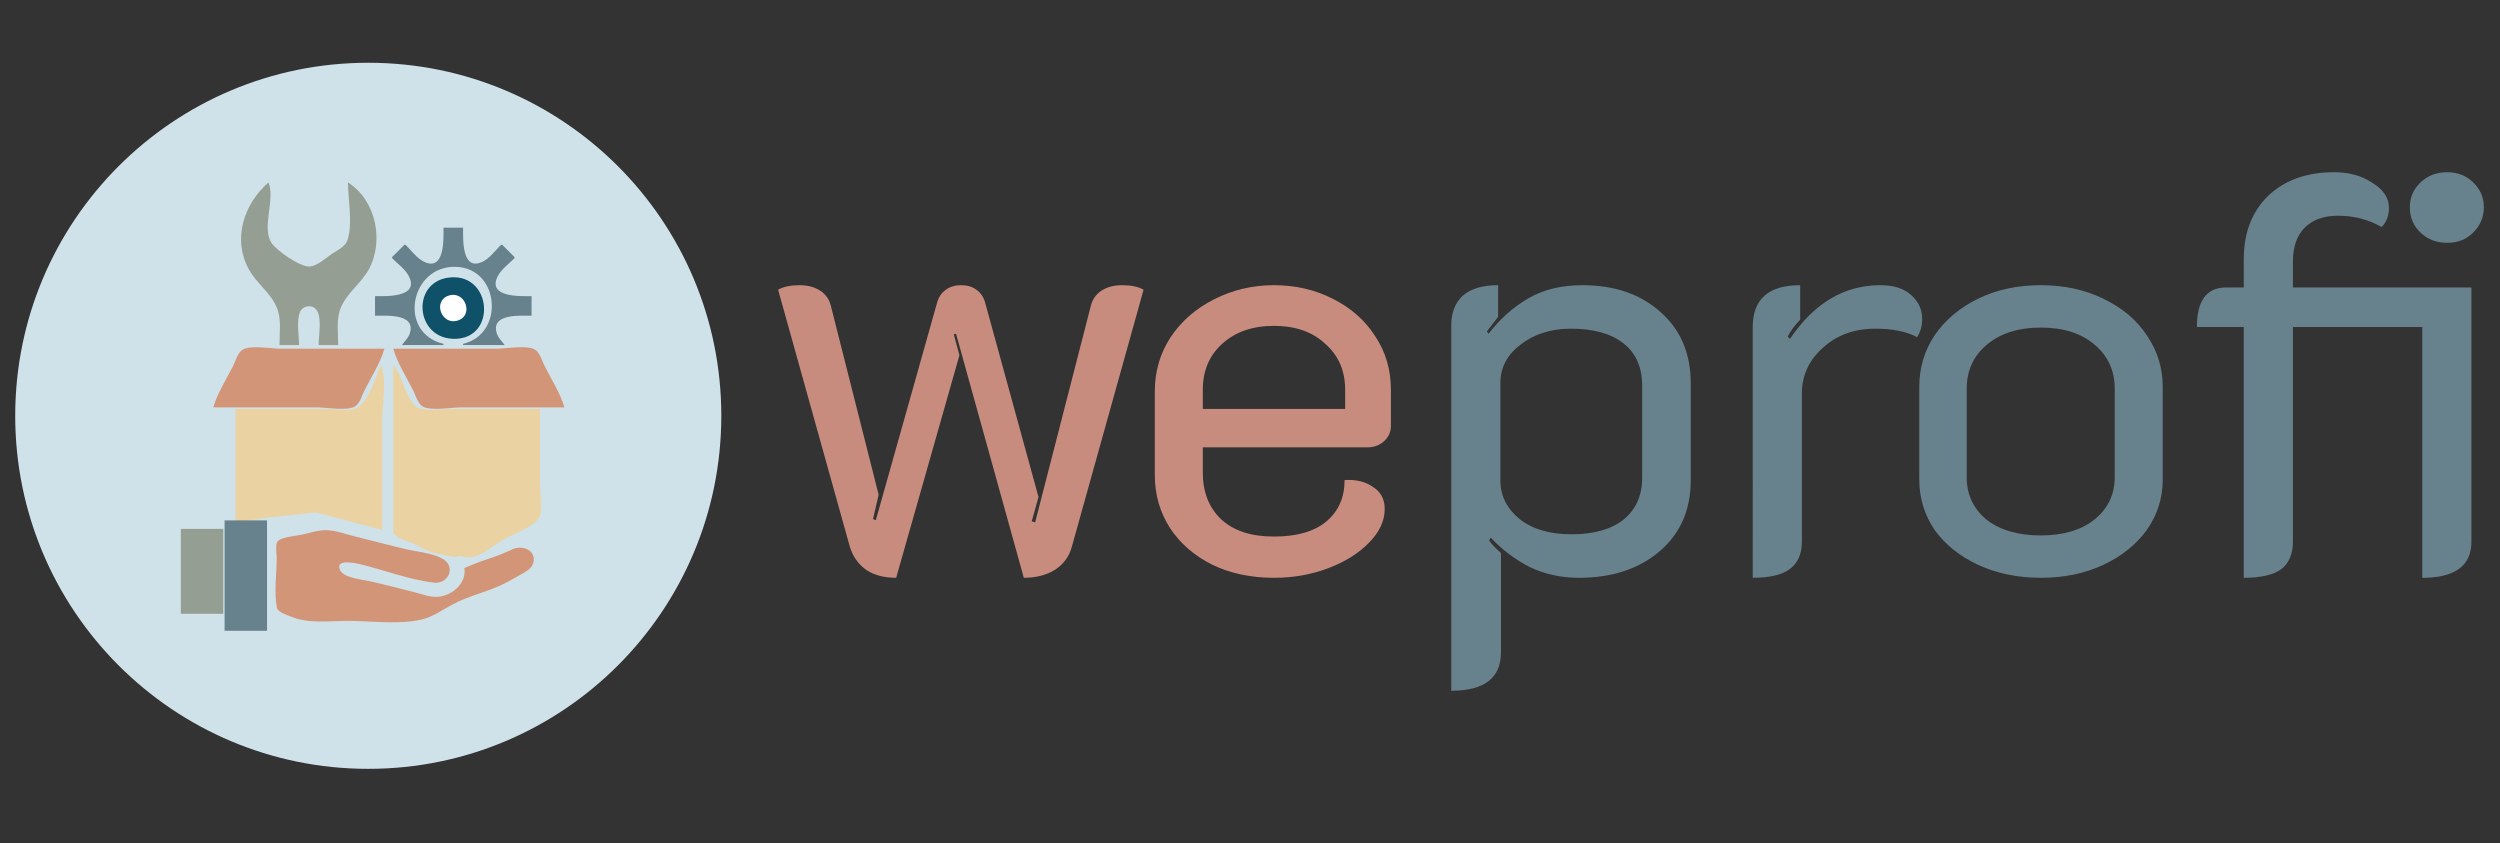 <?xml version="1.0" encoding="UTF-8" standalone="no"?>
<svg
   width="159.329"
   height="53.749"
   viewBox="0 0 159.329 53.749"
   fill="none"
   version="1.1"
   id="svg1802"
   sodipodi:docname="logo.svg"
   inkscape:version="1.2.2 (b0a8486541, 2022-12-01, custom)"
   xmlns:inkscape="http://www.inkscape.org/namespaces/inkscape"
   xmlns:sodipodi="http://sodipodi.sourceforge.net/DTD/sodipodi-0.dtd"
   xmlns="http://www.w3.org/2000/svg"
   xmlns:svg="http://www.w3.org/2000/svg">
  <rect x="0" y="0" width="159.329" height="53.749" fill="#333333" stroke="none"/>
  <defs
     id="defs1806" />
  <sodipodi:namedview
     id="namedview1804"
     pagecolor="#ffffff"
     bordercolor="#000000"
     borderopacity="0.25"
     inkscape:showpageshadow="2"
     inkscape:pageopacity="0.0"
     inkscape:pagecheckerboard="0"
     inkscape:deskcolor="#d1d1d1"
     showgrid="false"
     inkscape:zoom="6.6308411"
     inkscape:cx="89.807611"
     inkscape:cy="24.506695"
     inkscape:window-width="1920"
     inkscape:window-height="1011"
     inkscape:window-x="0"
     inkscape:window-y="37"
     inkscape:window-maximized="1"
     inkscape:current-layer="svg1802" />
  <path
     d="m 57.114,36.824 c -0.768,0 -1.404,-0.168 -1.908,-0.504 -0.504,-0.36 -0.852,-0.852 -1.044,-1.476 l -4.572,-16.38 c 0.336,-0.192 0.792,-0.288 1.368,-0.288 0.528,0 0.972,0.12 1.332,0.36 0.36,0.24 0.588,0.588 0.684,1.044 l 3.024,11.952 -0.36,1.548 0.18,0.072 3.924,-13.932 c 0.096,-0.312 0.276,-0.564 0.54,-0.756 0.264,-0.192 0.588,-0.288 0.972,-0.288 0.384,0 0.708,0.096 0.972,0.288 0.264,0.192 0.444,0.444 0.54,0.756 l 3.42,12.456 -0.432,1.548 0.216,0.072 3.528,-13.716 c 0.096,-0.456 0.324,-0.804 0.684,-1.044 0.36,-0.24 0.804,-0.36 1.332,-0.36 0.576,0 1.032,0.096 1.368,0.288 l -4.572,16.38 c -0.168,0.624 -0.528,1.116 -1.08,1.476 -0.552,0.336 -1.212,0.504 -1.98,0.504 l -4.32,-15.552 -0.144,0.036 0.36,1.332 z m 24.079,0 c -1.464,0 -2.772,-0.276 -3.924,-0.828 -1.152,-0.576 -2.052,-1.356 -2.7,-2.34 -0.648,-1.008 -0.972,-2.136 -0.972,-3.384 v -5.328 c 0,-1.272 0.336,-2.424 1.008,-3.456 0.696,-1.032 1.62,-1.836 2.772,-2.412 1.176,-0.6 2.448,-0.9 3.816,-0.9 1.368,0 2.616,0.288 3.744,0.864 1.152,0.576 2.052,1.368 2.7,2.376 0.672,1.008 1.008,2.148 1.008,3.42 v 2.304 c 0,0.384 -0.144,0.708 -0.432,0.972 -0.288,0.264 -0.636,0.396 -1.044,0.396 h -10.512 v 1.62 c 0,1.224 0.384,2.208 1.152,2.952 0.792,0.744 1.92,1.116 3.384,1.116 1.464,0 2.58,-0.324 3.348,-0.972 0.768,-0.648 1.152,-1.524 1.152,-2.628 0.72,-0.048 1.32,0.096 1.8,0.432 0.504,0.312 0.756,0.78 0.756,1.404 0,0.768 -0.336,1.488 -1.008,2.16 -0.648,0.672 -1.512,1.212 -2.592,1.62 -1.08,0.408 -2.232,0.612 -3.456,0.612 z m 4.536,-10.764 v -1.224 c 0,-1.2 -0.42,-2.172 -1.26,-2.916 -0.816,-0.768 -1.908,-1.152 -3.276,-1.152 -1.368,0 -2.472,0.384 -3.312,1.152 -0.816,0.744 -1.224,1.716 -1.224,2.916 v 1.224 z"
     fill="#c88c7f"
     id="path1718" />
  <path
     d="m 92.49,20.732 c 0,-0.792 0.24,-1.416 0.72,-1.872 0.504,-0.456 1.26,-0.684 2.268,-0.684 v 2.016 l -0.72,0.936 0.108,0.144 c 0.744,-0.96 1.596,-1.716 2.556,-2.268 0.96,-0.552 2.1,-0.828 3.42,-0.828 2.064,0 3.732,0.576 5.004,1.728 1.272,1.128 1.908,2.64 1.908,4.536 v 6.156 c 0,1.896 -0.66,3.408 -1.98,4.536 -1.32,1.128 -3.036,1.692 -5.148,1.692 -1.128,0 -2.172,-0.228 -3.132,-0.684 -0.936,-0.48 -1.764,-1.104 -2.484,-1.872 l -0.108,0.18 c 0.168,0.24 0.42,0.504 0.756,0.792 v 6.336 c 0,1.632 -1.056,2.448 -3.168,2.448 z m 7.668,13.32 c 1.416,0 2.52,-0.312 3.312,-0.936 0.792,-0.648 1.188,-1.536 1.188,-2.664 v -5.868 c 0,-1.176 -0.396,-2.076 -1.188,-2.7 -0.792,-0.624 -1.908,-0.936 -3.348,-0.936 -1.272,0 -2.34,0.336 -3.204,1.008 -0.864,0.648 -1.296,1.464 -1.296,2.448 v 6.228 c 0,0.96 0.408,1.776 1.224,2.448 0.816,0.648 1.92,0.972 3.312,0.972 z m 19.358,-13.104 c -1.344,0 -2.46,0.408 -3.348,1.224 -0.888,0.792 -1.332,1.764 -1.332,2.916 v 9.432 c 0,0.792 -0.264,1.38 -0.792,1.764 -0.504,0.36 -1.284,0.54 -2.34,0.54 V 20.84 c 0,-1.776 1.008,-2.664 3.024,-2.664 v 2.196 c -0.384,0.408 -0.648,0.768 -0.792,1.08 l 0.144,0.144 c 1.536,-2.28 3.456,-3.42 5.76,-3.42 0.864,0 1.524,0.216 1.98,0.648 0.456,0.408 0.684,0.912 0.684,1.512 0,0.432 -0.108,0.816 -0.324,1.152 -0.672,-0.36 -1.56,-0.54 -2.664,-0.54 z m 10.542,15.876 c -1.464,0 -2.796,-0.276 -3.996,-0.828 -1.176,-0.552 -2.1,-1.296 -2.772,-2.232 -0.648,-0.96 -0.972,-2.028 -0.972,-3.204 v -5.904 c 0,-1.2 0.324,-2.292 0.972,-3.276 0.672,-0.984 1.596,-1.764 2.772,-2.34 1.176,-0.576 2.508,-0.864 3.996,-0.864 1.488,0 2.82,0.288 3.996,0.864 1.2,0.576 2.124,1.356 2.772,2.34 0.672,0.984 1.008,2.076 1.008,3.276 v 5.904 c 0,1.176 -0.336,2.244 -1.008,3.204 -0.672,0.936 -1.596,1.68 -2.772,2.232 -1.176,0.552 -2.508,0.828 -3.996,0.828 z m 0,-2.7 c 1.44,0 2.58,-0.336 3.42,-1.008 0.864,-0.696 1.296,-1.596 1.296,-2.7 v -5.652 c 0,-1.152 -0.432,-2.088 -1.296,-2.808 -0.84,-0.72 -1.98,-1.08 -3.42,-1.08 -1.416,0 -2.556,0.36 -3.42,1.08 -0.864,0.72 -1.296,1.656 -1.296,2.808 v 5.652 c 0,1.104 0.42,2.004 1.26,2.7 0.864,0.672 2.016,1.008 3.456,1.008 z m 12.941,-13.284 h -2.988 c 0,-1.68 0.624,-2.52 1.872,-2.52 h 1.116 v -1.8 c 0,-1.68 0.516,-3.024 1.548,-4.032 1.056,-1.008 2.46,-1.512 4.212,-1.512 0.96,0 1.776,0.228 2.448,0.684 0.696,0.432 1.044,0.96 1.044,1.584 0,0.504 -0.156,0.912 -0.468,1.224 -0.84,-0.48 -1.764,-0.72 -2.772,-0.72 -0.912,0 -1.62,0.252 -2.124,0.756 -0.504,0.504 -0.756,1.224 -0.756,2.16 v 1.656 h 11.376 v 16.2 c 0,1.536 -1.044,2.304 -3.132,2.304 V 20.84 h -8.244 v 13.68 c 0,0.792 -0.252,1.38 -0.756,1.764 -0.504,0.36 -1.296,0.54 -2.376,0.54 z m 12.96,-5.364 c -0.672,0 -1.236,-0.216 -1.692,-0.648 -0.456,-0.432 -0.684,-0.972 -0.684,-1.62 0,-0.624 0.228,-1.152 0.684,-1.584 0.456,-0.432 1.02,-0.648 1.692,-0.648 0.672,0 1.224,0.216 1.656,0.648 0.456,0.432 0.684,0.96 0.684,1.584 0,0.624 -0.228,1.164 -0.684,1.62 -0.432,0.432 -0.984,0.648 -1.656,0.648 z"
     fill="#68828d"
     id="path1720" />
  <path
     d="m 68.993,39.321 0.144,0.144 z"
     fill="#d2d2d2"
     id="path1722" />
  <path
     d="m 69.137,39.321 0.144,0.144 z"
     fill="#6e6e6e"
     id="path1724" />
  <path
     d="m 69.281,39.321 0.144,0.144 z"
     fill="#2b2b2b"
     id="path1726" />
  <path
     d="m 69.425,39.321 0.144,0.144 z"
     fill="#0b0b0b"
     id="path1728" />
  <path
     d="m 68.705,39.465 -0.144,0.288 z"
     fill="#f8f8f8"
     id="path1730" />
  <path
     d="m 68.849,39.465 0.144,0.144 z"
     fill="#696969"
     id="path1732" />
  <path
     d="m 68.993,39.465 0.144,0.144 z"
     fill="#020202"
     id="path1734" />
  <path
     d="m 68.705,39.609 0.144,0.144 z"
     fill="#414141"
     id="path1736" />
  <path
     d="m 68.561,39.753 0.144,0.144 z"
     fill="#686868"
     id="path1738" />
  <path
     d="m 68.417,39.897 0.144,0.144 z"
     fill="#d2d2d2"
     id="path1740" />
  <path
     d="m 68.561,39.897 0.144,0.144 z"
     fill="#020202"
     id="path1742" />
  <path
     d="m 68.417,40.041 0.144,0.144 z"
     fill="#6f6f6f"
     id="path1744" />
  <path
     d="m 68.417,40.185 0.144,0.144 z"
     fill="#2a2a2a"
     id="path1746" />
  <path
     d="m 68.417,40.329 0.144,0.144 z"
     fill="#0d0d0d"
     id="path1748" />
  <path
     d="m 69.448,56.597 0.144,0.144 z"
     fill="#0d0d0d"
     id="path1750" />
  <path
     d="m 69.448,56.741 0.144,0.144 z"
     fill="#2a2a2a"
     id="path1752" />
  <path
     d="m 69.448,56.885 0.144,0.144 z"
     fill="#6f6f6f"
     id="path1754" />
  <path
     d="m 69.448,57.029 0.144,0.144 z"
     fill="#d3d3d3"
     id="path1756" />
  <path
     d="m 69.591,57.029 0.144,0.144 z"
     fill="#030303"
     id="path1758" />
  <path
     d="m 69.591,57.173 0.144,0.144 z"
     fill="#6b6b6b"
     id="path1760" />
  <path
     d="m 69.591,57.317 0.288,0.288 z"
     fill="#f9f9f9"
     id="path1762" />
  <path
     d="m 69.735,57.317 0.144,0.144 z"
     fill="#434343"
     id="path1764" />
  <path
     d="m 69.879,57.461 0.144,0.144 z"
     fill="#6c6c6c"
     id="path1766" />
  <path
     d="m 70.023,57.461 0.144,0.144 z"
     fill="#030303"
     id="path1768" />
  <path
     d="m 70.023,57.605 0.144,0.144 z"
     fill="#d4d4d4"
     id="path1770" />
  <path
     d="m 70.167,57.605 0.144,0.144 z"
     fill="#717171"
     id="path1772" />
  <path
     d="m 70.311,57.605 0.144,0.144 z"
     fill="#2c2c2c"
     id="path1774" />
  <path
     d="m 70.455,57.605 0.144,0.144 z"
     fill="#0c0c0c"
     id="path1776" />
  <circle
     cx="23.47"
     cy="26.5"
     r="22.5"
     fill="#d0e2e9"
     id="circle1778" />
  <path
     d="m 28.821,17.672 c -2.693,0.107 -2.433,4.039 0.258,3.92 2.533,-0.112 2.264,-4.02 -0.258,-3.92 z"
     fill="#0e5168"
     id="path1780" />
  <path
     d="m 28.607,18.835 c -1.047,0.325 -0.489,1.921 0.562,1.594 1.047,-0.325 0.489,-1.921 -0.562,-1.594 z"
     fill="#ffffff"
     id="path1782" />
  <path
     d="m 17.111,11.627 c -1.57,1.373 -2.312,3.588 -1.255,5.533 0.5,0.919 1.422,1.512 1.806,2.494 0.278,0.71 0.15,1.588 0.15,2.338 h 1.247 c 0,-0.609 -0.174,-1.532 0.058,-2.1 0.172,-0.423 0.774,-0.511 1.053,-0.142 0.361,0.477 0.136,1.665 0.136,2.242 h 1.247 c 0,-0.75 -0.128,-1.627 0.15,-2.338 0.384,-0.982 1.306,-1.575 1.806,-2.494 0.985,-1.811 0.444,-4.421 -1.333,-5.533 0,1.048 0.333,2.765 -0.058,3.737 -0.151,0.377 -0.635,0.595 -0.955,0.808 -0.401,0.267 -0.909,0.757 -1.403,0.81 -0.604,0.066 -2.096,-0.991 -2.436,-1.474 -0.687,-0.977 0.242,-2.796 -0.214,-3.882 z"
     fill="#959e93"
     id="path1784" />
  <path
     d="m 28.265,14.51 c 0,0.678 0.102,2.824 -1.247,2.168 -0.451,-0.219 -0.819,-0.727 -1.169,-1.077 h -0.078 l -0.779,0.779 v 0.078 c 0.35,0.35 0.858,0.718 1.077,1.169 0.656,1.349 -1.49,1.247 -2.168,1.247 v 1.247 c 0.7,0 2.667,-0.159 2.201,1.169 -0.092,0.262 -0.33,0.476 -0.486,0.701 h 2.65 v -0.078 c -2.941,-0.699 -2.127,-4.983 0.779,-4.908 2.797,0.072 3.152,4.27 0.468,4.908 v 0.078 h 2.65 c -0.157,-0.225 -0.394,-0.439 -0.486,-0.701 -0.466,-1.328 1.501,-1.169 2.201,-1.169 v -1.247 c -0.678,0 -2.824,0.102 -2.168,-1.247 0.219,-0.45 0.727,-0.819 1.077,-1.169 V 16.38 l -0.779,-0.779 h -0.078 c -0.35,0.35 -0.719,0.858 -1.169,1.077 -1.349,0.656 -1.247,-1.49 -1.247,-2.168 z"
     fill="#68828d"
     id="path1786" />
  <path
     d="m 16.421,20.043 0.078,0.078 z m 1.169,0 0.078,0.078 z"
     fill="#0d0d0d"
     id="path1788" />
  <path
     d="m 13.592,25.963 h 6.624 c 0.581,0 1.963,0.256 2.444,-0.08 0.279,-0.195 0.428,-0.715 0.576,-1.011 0.426,-0.851 1.002,-1.734 1.266,-2.649 h -6.624 c -0.581,0 -1.963,-0.256 -2.444,0.08 -0.279,0.195 -0.428,0.715 -0.576,1.011 -0.426,0.851 -1.002,1.734 -1.266,2.65 z"
     fill="#d39578"
     id="path1790" />
  <path
     d="m 25.06,22.223 c 0.264,0.915 0.84,1.798 1.266,2.649 0.148,0.296 0.297,0.816 0.576,1.011 0.481,0.336 1.863,0.08 2.444,0.08 h 6.624 c -0.264,-0.915 -0.84,-1.798 -1.266,-2.65 -0.148,-0.296 -0.297,-0.816 -0.576,-1.011 -0.481,-0.336 -1.863,-0.08 -2.444,-0.08 z"
     fill="#d39578"
     id="path1792" />
  <path
     d="m 24.283,23.254 c -0.3,0.722 -0.781,2.204 -1.419,2.67 -0.477,0.348 -1.596,0.136 -2.165,0.136 h -5.689 v 7.247 l 1.948,-0.309 3.195,-0.34 4.208,1.124 v -7.022 c 0,-0.992 0.304,-2.595 -0.078,-3.507 z m 0.783,0 v 8.728 2.26 c 0,0.251 -0.078,-0.406 0.08,-0.191 0.258,0.349 0.737,0.336 1.417,0.703 0.68,0.368 1.041,0.492 1.519,0.575 0.341,0.06 0.971,0.26 1.252,0.1 1.083,0.374 1.809,-0.505 2.746,-1.043 0.554,-0.318 2.017,-0.837 2.291,-1.421 0.232,-0.496 0.047,-1.451 0.047,-1.996 v -4.909 h -5.689 c -0.569,0 -1.688,0.212 -2.165,-0.136 -0.763,-0.557 -0.898,-1.946 -1.497,-2.67 z"
     fill="#ebd2a2"
     id="path1794" />
  <path
     d="m 14.313,33.164 v 7.037 h 2.706 v -7.037 z"
     fill="#68828d"
     id="path1796" />
  <path
     d="m 29.594,36.205 c 0.155,0.913 -0.708,1.716 -1.628,1.825 -0.501,0.059 -1.04,-0.154 -1.516,-0.278 -0.895,-0.233 -1.795,-0.456 -2.695,-0.672 -0.517,-0.124 -1.811,-0.227 -2.066,-0.718 -0.403,-0.775 0.974,-0.475 1.28,-0.4 1.528,0.372 3.15,1 4.715,1.173 0.716,0.079 1.241,-0.671 0.842,-1.243 -0.414,-0.594 -1.942,-0.725 -2.639,-0.889 -1.127,-0.265 -2.245,-0.565 -3.368,-0.842 -0.56,-0.138 -1.156,-0.366 -1.74,-0.373 -0.51,-0.006 -1.026,0.167 -1.516,0.281 -0.401,0.094 -1.23,0.136 -1.538,0.398 -0.21,0.179 -0.09,0.808 -0.09,1.055 0,1.02 -0.177,2.197 0.008,3.201 0.056,0.306 0.677,0.48 0.946,0.591 1.075,0.444 2.444,0.256 3.593,0.256 1.482,0 3.275,0.255 4.716,-0.093 0.681,-0.164 1.305,-0.612 1.909,-0.937 1.181,-0.634 2.355,-0.816 3.536,-1.452 0.749,-0.403 0.101,-0.064 0.846,-0.474 0.388,-0.213 0.791,-0.424 0.829,-0.893 0.056,-0.692 -0.757,-0.985 -1.335,-0.722 -1.547,0.705 -1.533,0.523 -3.091,1.205 z"
     fill="#d39578"
     id="path1798" />
  <path
     d="m 11.524,33.705 v 5.413 h 2.706 v -5.413 z"
     fill="#959e93"
     id="path1800" />
</svg>
